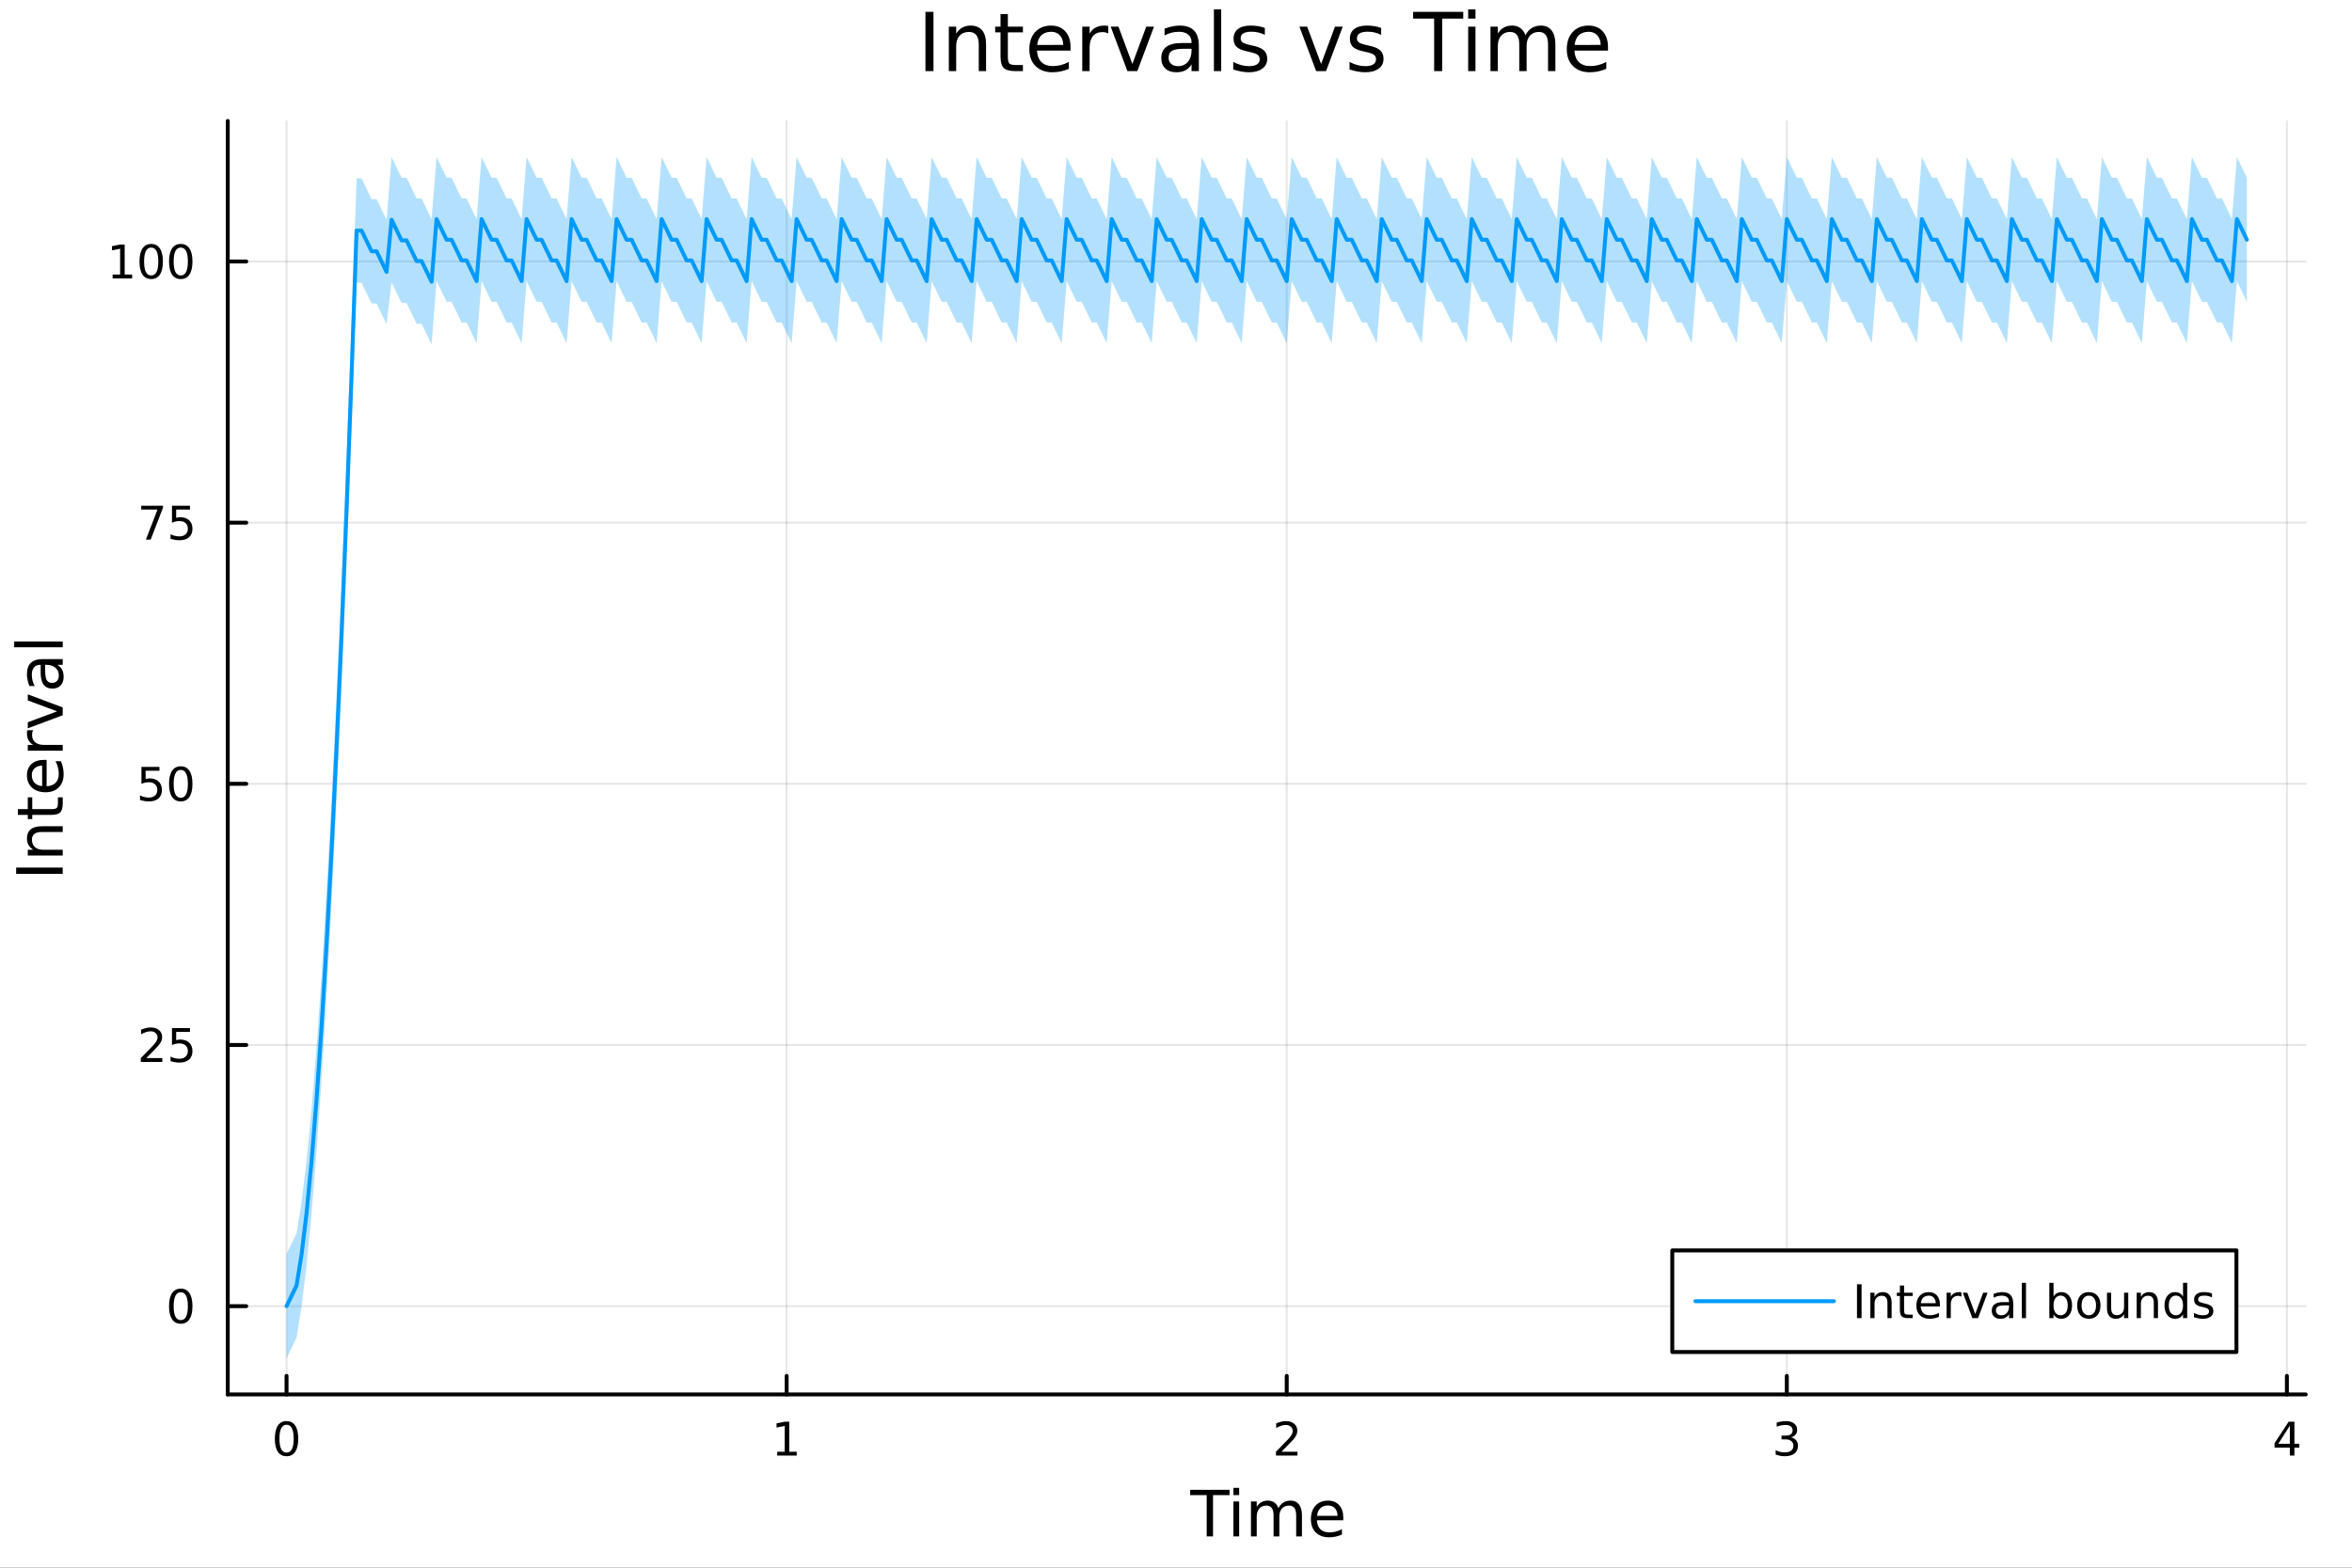 <svg xmlns="http://www.w3.org/2000/svg" xmlns:xlink="http://www.w3.org/1999/xlink" width="600" height="400" viewBox="0 0 2400 1600">
<rect x="0" y="0" width="2400" height="1600" fill="#333333" stroke="none"/>
<defs>
  <clipPath id="clip520">
    <rect x="0" y="0" width="2400" height="1600"></rect>
  </clipPath>
</defs>
<path clip-path="url(#clip520)" d="M0 1600 L2400 1600 L2400 0 L0 0  Z" fill="#ffffff" fill-rule="evenodd" fill-opacity="1"></path>
<defs>
  <clipPath id="clip521">
    <rect x="480" y="0" width="1681" height="1600"></rect>
  </clipPath>
</defs>
<path clip-path="url(#clip520)" d="M232.389 1423.18 L2352.76 1423.18 L2352.76 123.472 L232.389 123.472  Z" fill="#ffffff" fill-rule="evenodd" fill-opacity="1"></path>
<defs>
  <clipPath id="clip522">
    <rect x="232" y="123" width="2121" height="1301"></rect>
  </clipPath>
</defs>
<polyline clip-path="url(#clip522)" style="stroke:#000000; stroke-linecap:round; stroke-linejoin:round; stroke-width:2; stroke-opacity:0.1; fill:none" points="292.4,1423.18 292.4,123.472 "></polyline>
<polyline clip-path="url(#clip522)" style="stroke:#000000; stroke-linecap:round; stroke-linejoin:round; stroke-width:2; stroke-opacity:0.1; fill:none" points="802.692,1423.18 802.692,123.472 "></polyline>
<polyline clip-path="url(#clip522)" style="stroke:#000000; stroke-linecap:round; stroke-linejoin:round; stroke-width:2; stroke-opacity:0.1; fill:none" points="1312.98,1423.18 1312.98,123.472 "></polyline>
<polyline clip-path="url(#clip522)" style="stroke:#000000; stroke-linecap:round; stroke-linejoin:round; stroke-width:2; stroke-opacity:0.1; fill:none" points="1823.28,1423.18 1823.28,123.472 "></polyline>
<polyline clip-path="url(#clip522)" style="stroke:#000000; stroke-linecap:round; stroke-linejoin:round; stroke-width:2; stroke-opacity:0.1; fill:none" points="2333.57,1423.18 2333.57,123.472 "></polyline>
<polyline clip-path="url(#clip520)" style="stroke:#000000; stroke-linecap:round; stroke-linejoin:round; stroke-width:4; stroke-opacity:1; fill:none" points="232.389,1423.18 2352.76,1423.18 "></polyline>
<polyline clip-path="url(#clip520)" style="stroke:#000000; stroke-linecap:round; stroke-linejoin:round; stroke-width:4; stroke-opacity:1; fill:none" points="292.4,1423.18 292.4,1404.28 "></polyline>
<polyline clip-path="url(#clip520)" style="stroke:#000000; stroke-linecap:round; stroke-linejoin:round; stroke-width:4; stroke-opacity:1; fill:none" points="802.692,1423.18 802.692,1404.28 "></polyline>
<polyline clip-path="url(#clip520)" style="stroke:#000000; stroke-linecap:round; stroke-linejoin:round; stroke-width:4; stroke-opacity:1; fill:none" points="1312.98,1423.18 1312.98,1404.28 "></polyline>
<polyline clip-path="url(#clip520)" style="stroke:#000000; stroke-linecap:round; stroke-linejoin:round; stroke-width:4; stroke-opacity:1; fill:none" points="1823.28,1423.18 1823.28,1404.28 "></polyline>
<polyline clip-path="url(#clip520)" style="stroke:#000000; stroke-linecap:round; stroke-linejoin:round; stroke-width:4; stroke-opacity:1; fill:none" points="2333.57,1423.18 2333.57,1404.28 "></polyline>
<path clip-path="url(#clip520)" d="M292.4 1454.1 Q288.789 1454.1 286.96 1457.66 Q285.154 1461.2 285.154 1468.33 Q285.154 1475.44 286.96 1479.01 Q288.789 1482.55 292.4 1482.55 Q296.034 1482.55 297.84 1479.01 Q299.668 1475.44 299.668 1468.33 Q299.668 1461.2 297.84 1457.66 Q296.034 1454.1 292.4 1454.1 M292.4 1450.39 Q298.21 1450.39 301.265 1455 Q304.344 1459.58 304.344 1468.33 Q304.344 1477.06 301.265 1481.67 Q298.21 1486.25 292.4 1486.25 Q286.59 1486.25 283.511 1481.67 Q280.455 1477.06 280.455 1468.33 Q280.455 1459.58 283.511 1455 Q286.59 1450.39 292.4 1450.39 Z" fill="#000000" fill-rule="nonzero" fill-opacity="1"></path><path clip-path="url(#clip520)" d="M793.074 1481.64 L800.713 1481.64 L800.713 1455.28 L792.403 1456.95 L792.403 1452.69 L800.667 1451.02 L805.342 1451.02 L805.342 1481.64 L812.981 1481.64 L812.981 1485.58 L793.074 1485.58 L793.074 1481.64 Z" fill="#000000" fill-rule="nonzero" fill-opacity="1"></path><path clip-path="url(#clip520)" d="M1307.64 1481.64 L1323.96 1481.64 L1323.96 1485.58 L1302.01 1485.58 L1302.01 1481.64 Q1304.67 1478.89 1309.26 1474.26 Q1313.86 1469.61 1315.04 1468.27 Q1317.29 1465.74 1318.17 1464.01 Q1319.07 1462.25 1319.07 1460.56 Q1319.07 1457.8 1317.13 1456.07 Q1315.21 1454.33 1312.1 1454.33 Q1309.91 1454.33 1307.45 1455.09 Q1305.02 1455.86 1302.24 1457.41 L1302.24 1452.69 Q1305.07 1451.55 1307.52 1450.97 Q1309.98 1450.39 1312.01 1450.39 Q1317.38 1450.39 1320.58 1453.08 Q1323.77 1455.77 1323.77 1460.26 Q1323.77 1462.39 1322.96 1464.31 Q1322.17 1466.2 1320.07 1468.8 Q1319.49 1469.47 1316.39 1472.69 Q1313.29 1475.88 1307.64 1481.64 Z" fill="#000000" fill-rule="nonzero" fill-opacity="1"></path><path clip-path="url(#clip520)" d="M1827.52 1466.95 Q1830.88 1467.66 1832.76 1469.93 Q1834.65 1472.2 1834.65 1475.53 Q1834.65 1480.65 1831.14 1483.45 Q1827.62 1486.25 1821.14 1486.25 Q1818.96 1486.25 1816.64 1485.81 Q1814.35 1485.39 1811.9 1484.54 L1811.9 1480.02 Q1813.84 1481.16 1816.16 1481.74 Q1818.47 1482.32 1821 1482.32 Q1825.39 1482.32 1827.69 1480.58 Q1830 1478.84 1830 1475.53 Q1830 1472.48 1827.85 1470.77 Q1825.72 1469.03 1821.9 1469.03 L1817.87 1469.03 L1817.87 1465.19 L1822.08 1465.19 Q1825.53 1465.19 1827.36 1463.82 Q1829.19 1462.43 1829.19 1459.84 Q1829.19 1457.18 1827.29 1455.77 Q1825.42 1454.33 1821.9 1454.33 Q1819.98 1454.33 1817.78 1454.75 Q1815.58 1455.16 1812.94 1456.04 L1812.94 1451.88 Q1815.6 1451.14 1817.92 1450.77 Q1820.26 1450.39 1822.32 1450.39 Q1827.64 1450.39 1830.74 1452.83 Q1833.84 1455.23 1833.84 1459.35 Q1833.84 1462.22 1832.2 1464.21 Q1830.56 1466.18 1827.52 1466.95 Z" fill="#000000" fill-rule="nonzero" fill-opacity="1"></path><path clip-path="url(#clip520)" d="M2336.58 1455.09 L2324.77 1473.54 L2336.58 1473.54 L2336.58 1455.09 M2335.35 1451.02 L2341.23 1451.02 L2341.23 1473.54 L2346.16 1473.54 L2346.16 1477.43 L2341.23 1477.43 L2341.23 1485.58 L2336.58 1485.58 L2336.58 1477.43 L2320.98 1477.43 L2320.98 1472.92 L2335.35 1451.02 Z" fill="#000000" fill-rule="nonzero" fill-opacity="1"></path><path clip-path="url(#clip520)" d="M1214.45 1520.52 L1254.65 1520.52 L1254.65 1525.93 L1237.78 1525.93 L1237.78 1568.04 L1231.32 1568.04 L1231.32 1525.93 L1214.45 1525.93 L1214.45 1520.52 Z" fill="#000000" fill-rule="nonzero" fill-opacity="1"></path><path clip-path="url(#clip520)" d="M1258.6 1532.4 L1264.45 1532.4 L1264.45 1568.04 L1258.6 1568.04 L1258.6 1532.4 M1258.6 1518.52 L1264.45 1518.52 L1264.45 1525.93 L1258.6 1525.93 L1258.6 1518.52 Z" fill="#000000" fill-rule="nonzero" fill-opacity="1"></path><path clip-path="url(#clip520)" d="M1304.46 1539.24 Q1306.66 1535.29 1309.71 1533.41 Q1312.77 1531.54 1316.91 1531.54 Q1322.48 1531.54 1325.5 1535.45 Q1328.52 1539.33 1328.52 1546.53 L1328.52 1568.04 L1322.63 1568.04 L1322.63 1546.72 Q1322.63 1541.59 1320.82 1539.11 Q1319.01 1536.63 1315.28 1536.63 Q1310.73 1536.63 1308.09 1539.65 Q1305.45 1542.68 1305.45 1547.9 L1305.45 1568.04 L1299.56 1568.04 L1299.56 1546.72 Q1299.56 1541.56 1297.74 1539.11 Q1295.93 1536.63 1292.14 1536.63 Q1287.66 1536.63 1285.01 1539.68 Q1282.37 1542.71 1282.37 1547.9 L1282.37 1568.04 L1276.48 1568.04 L1276.48 1532.4 L1282.37 1532.4 L1282.37 1537.93 Q1284.38 1534.66 1287.18 1533.1 Q1289.98 1531.54 1293.83 1531.54 Q1297.71 1531.54 1300.42 1533.51 Q1303.16 1535.48 1304.46 1539.24 Z" fill="#000000" fill-rule="nonzero" fill-opacity="1"></path><path clip-path="url(#clip520)" d="M1370.7 1548.76 L1370.7 1551.62 L1343.77 1551.62 Q1344.15 1557.67 1347.4 1560.85 Q1350.68 1564 1356.5 1564 Q1359.87 1564 1363.03 1563.17 Q1366.21 1562.35 1369.33 1560.69 L1369.33 1566.23 Q1366.18 1567.57 1362.87 1568.27 Q1359.56 1568.97 1356.15 1568.97 Q1347.62 1568.97 1342.62 1564 Q1337.66 1559.04 1337.66 1550.57 Q1337.66 1541.82 1342.37 1536.69 Q1347.11 1531.54 1355.13 1531.54 Q1362.32 1531.54 1366.49 1536.18 Q1370.7 1540.8 1370.7 1548.76 M1364.84 1547.04 Q1364.78 1542.23 1362.13 1539.37 Q1359.52 1536.5 1355.2 1536.5 Q1350.29 1536.5 1347.33 1539.27 Q1344.41 1542.04 1343.96 1547.07 L1364.84 1547.04 Z" fill="#000000" fill-rule="nonzero" fill-opacity="1"></path><polyline clip-path="url(#clip522)" style="stroke:#000000; stroke-linecap:round; stroke-linejoin:round; stroke-width:2; stroke-opacity:0.1; fill:none" points="232.389,1333.09 2352.76,1333.09 "></polyline>
<polyline clip-path="url(#clip522)" style="stroke:#000000; stroke-linecap:round; stroke-linejoin:round; stroke-width:2; stroke-opacity:0.1; fill:none" points="232.389,1066.53 2352.76,1066.53 "></polyline>
<polyline clip-path="url(#clip522)" style="stroke:#000000; stroke-linecap:round; stroke-linejoin:round; stroke-width:2; stroke-opacity:0.1; fill:none" points="232.389,799.981 2352.76,799.981 "></polyline>
<polyline clip-path="url(#clip522)" style="stroke:#000000; stroke-linecap:round; stroke-linejoin:round; stroke-width:2; stroke-opacity:0.1; fill:none" points="232.389,533.429 2352.76,533.429 "></polyline>
<polyline clip-path="url(#clip522)" style="stroke:#000000; stroke-linecap:round; stroke-linejoin:round; stroke-width:2; stroke-opacity:0.1; fill:none" points="232.389,266.877 2352.76,266.877 "></polyline>
<polyline clip-path="url(#clip520)" style="stroke:#000000; stroke-linecap:round; stroke-linejoin:round; stroke-width:4; stroke-opacity:1; fill:none" points="232.389,1423.18 232.389,123.472 "></polyline>
<polyline clip-path="url(#clip520)" style="stroke:#000000; stroke-linecap:round; stroke-linejoin:round; stroke-width:4; stroke-opacity:1; fill:none" points="232.389,1333.09 251.287,1333.09 "></polyline>
<polyline clip-path="url(#clip520)" style="stroke:#000000; stroke-linecap:round; stroke-linejoin:round; stroke-width:4; stroke-opacity:1; fill:none" points="232.389,1066.53 251.287,1066.53 "></polyline>
<polyline clip-path="url(#clip520)" style="stroke:#000000; stroke-linecap:round; stroke-linejoin:round; stroke-width:4; stroke-opacity:1; fill:none" points="232.389,799.981 251.287,799.981 "></polyline>
<polyline clip-path="url(#clip520)" style="stroke:#000000; stroke-linecap:round; stroke-linejoin:round; stroke-width:4; stroke-opacity:1; fill:none" points="232.389,533.429 251.287,533.429 "></polyline>
<polyline clip-path="url(#clip520)" style="stroke:#000000; stroke-linecap:round; stroke-linejoin:round; stroke-width:4; stroke-opacity:1; fill:none" points="232.389,266.877 251.287,266.877 "></polyline>
<path clip-path="url(#clip520)" d="M184.445 1318.88 Q180.834 1318.88 179.005 1322.45 Q177.2 1325.99 177.2 1333.12 Q177.2 1340.23 179.005 1343.79 Q180.834 1347.33 184.445 1347.33 Q188.079 1347.33 189.885 1343.79 Q191.713 1340.23 191.713 1333.12 Q191.713 1325.99 189.885 1322.45 Q188.079 1318.88 184.445 1318.88 M184.445 1315.18 Q190.255 1315.18 193.311 1319.79 Q196.389 1324.37 196.389 1333.12 Q196.389 1341.85 193.311 1346.45 Q190.255 1351.04 184.445 1351.04 Q178.635 1351.04 175.556 1346.45 Q172.501 1341.85 172.501 1333.12 Q172.501 1324.37 175.556 1319.79 Q178.635 1315.18 184.445 1315.18 Z" fill="#000000" fill-rule="nonzero" fill-opacity="1"></path><path clip-path="url(#clip520)" d="M149.306 1079.88 L165.626 1079.88 L165.626 1083.81 L143.681 1083.81 L143.681 1079.88 Q146.343 1077.12 150.927 1072.49 Q155.533 1067.84 156.714 1066.5 Q158.959 1063.98 159.839 1062.24 Q160.741 1060.48 160.741 1058.79 Q160.741 1056.04 158.797 1054.3 Q156.876 1052.56 153.774 1052.56 Q151.575 1052.56 149.121 1053.33 Q146.691 1054.09 143.913 1055.64 L143.913 1050.92 Q146.737 1049.79 149.191 1049.21 Q151.644 1048.63 153.681 1048.63 Q159.052 1048.63 162.246 1051.31 Q165.44 1054 165.44 1058.49 Q165.44 1060.62 164.63 1062.54 Q163.843 1064.44 161.737 1067.03 Q161.158 1067.7 158.056 1070.92 Q154.954 1074.11 149.306 1079.88 Z" fill="#000000" fill-rule="nonzero" fill-opacity="1"></path><path clip-path="url(#clip520)" d="M175.487 1049.25 L193.843 1049.25 L193.843 1053.19 L179.769 1053.19 L179.769 1061.66 Q180.788 1061.31 181.806 1061.15 Q182.825 1060.97 183.843 1060.97 Q189.63 1060.97 193.01 1064.14 Q196.389 1067.31 196.389 1072.73 Q196.389 1078.3 192.917 1081.41 Q189.445 1084.48 183.126 1084.48 Q180.95 1084.48 178.681 1084.11 Q176.436 1083.74 174.028 1083 L174.028 1078.3 Q176.112 1079.44 178.334 1079.99 Q180.556 1080.55 183.033 1080.55 Q187.038 1080.55 189.375 1078.44 Q191.713 1076.34 191.713 1072.73 Q191.713 1069.11 189.375 1067.01 Q187.038 1064.9 183.033 1064.9 Q181.158 1064.9 179.283 1065.32 Q177.431 1065.73 175.487 1066.61 L175.487 1049.25 Z" fill="#000000" fill-rule="nonzero" fill-opacity="1"></path><path clip-path="url(#clip520)" d="M144.329 782.701 L162.686 782.701 L162.686 786.636 L148.612 786.636 L148.612 795.109 Q149.63 794.761 150.649 794.599 Q151.667 794.414 152.686 794.414 Q158.473 794.414 161.852 797.585 Q165.232 800.757 165.232 806.173 Q165.232 811.752 161.76 814.854 Q158.288 817.932 151.968 817.932 Q149.792 817.932 147.524 817.562 Q145.279 817.192 142.871 816.451 L142.871 811.752 Q144.954 812.886 147.177 813.442 Q149.399 813.997 151.876 813.997 Q155.88 813.997 158.218 811.891 Q160.556 809.784 160.556 806.173 Q160.556 802.562 158.218 800.456 Q155.88 798.349 151.876 798.349 Q150.001 798.349 148.126 798.766 Q146.274 799.183 144.329 800.062 L144.329 782.701 Z" fill="#000000" fill-rule="nonzero" fill-opacity="1"></path><path clip-path="url(#clip520)" d="M184.445 785.78 Q180.834 785.78 179.005 789.345 Q177.2 792.886 177.2 800.016 Q177.2 807.122 179.005 810.687 Q180.834 814.229 184.445 814.229 Q188.079 814.229 189.885 810.687 Q191.713 807.122 191.713 800.016 Q191.713 792.886 189.885 789.345 Q188.079 785.78 184.445 785.78 M184.445 782.076 Q190.255 782.076 193.311 786.683 Q196.389 791.266 196.389 800.016 Q196.389 808.743 193.311 813.349 Q190.255 817.932 184.445 817.932 Q178.635 817.932 175.556 813.349 Q172.501 808.743 172.501 800.016 Q172.501 791.266 175.556 786.683 Q178.635 782.076 184.445 782.076 Z" fill="#000000" fill-rule="nonzero" fill-opacity="1"></path><path clip-path="url(#clip520)" d="M144.098 516.149 L166.32 516.149 L166.32 518.14 L153.774 550.709 L148.89 550.709 L160.695 520.084 L144.098 520.084 L144.098 516.149 Z" fill="#000000" fill-rule="nonzero" fill-opacity="1"></path><path clip-path="url(#clip520)" d="M175.487 516.149 L193.843 516.149 L193.843 520.084 L179.769 520.084 L179.769 528.556 Q180.788 528.209 181.806 528.047 Q182.825 527.862 183.843 527.862 Q189.63 527.862 193.01 531.033 Q196.389 534.205 196.389 539.621 Q196.389 545.2 192.917 548.302 Q189.445 551.38 183.126 551.38 Q180.95 551.38 178.681 551.01 Q176.436 550.64 174.028 549.899 L174.028 545.2 Q176.112 546.334 178.334 546.89 Q180.556 547.445 183.033 547.445 Q187.038 547.445 189.375 545.339 Q191.713 543.232 191.713 539.621 Q191.713 536.01 189.375 533.904 Q187.038 531.797 183.033 531.797 Q181.158 531.797 179.283 532.214 Q177.431 532.631 175.487 533.51 L175.487 516.149 Z" fill="#000000" fill-rule="nonzero" fill-opacity="1"></path><path clip-path="url(#clip520)" d="M114.931 280.222 L122.57 280.222 L122.57 253.856 L114.26 255.523 L114.26 251.264 L122.524 249.597 L127.2 249.597 L127.2 280.222 L134.839 280.222 L134.839 284.157 L114.931 284.157 L114.931 280.222 Z" fill="#000000" fill-rule="nonzero" fill-opacity="1"></path><path clip-path="url(#clip520)" d="M154.283 252.676 Q150.672 252.676 148.843 256.241 Q147.038 259.782 147.038 266.912 Q147.038 274.018 148.843 277.583 Q150.672 281.125 154.283 281.125 Q157.917 281.125 159.723 277.583 Q161.552 274.018 161.552 266.912 Q161.552 259.782 159.723 256.241 Q157.917 252.676 154.283 252.676 M154.283 248.972 Q160.093 248.972 163.149 253.579 Q166.227 258.162 166.227 266.912 Q166.227 275.639 163.149 280.245 Q160.093 284.828 154.283 284.828 Q148.473 284.828 145.394 280.245 Q142.339 275.639 142.339 266.912 Q142.339 258.162 145.394 253.579 Q148.473 248.972 154.283 248.972 Z" fill="#000000" fill-rule="nonzero" fill-opacity="1"></path><path clip-path="url(#clip520)" d="M184.445 252.676 Q180.834 252.676 179.005 256.241 Q177.2 259.782 177.2 266.912 Q177.2 274.018 179.005 277.583 Q180.834 281.125 184.445 281.125 Q188.079 281.125 189.885 277.583 Q191.713 274.018 191.713 266.912 Q191.713 259.782 189.885 256.241 Q188.079 252.676 184.445 252.676 M184.445 248.972 Q190.255 248.972 193.311 253.579 Q196.389 258.162 196.389 266.912 Q196.389 275.639 193.311 280.245 Q190.255 284.828 184.445 284.828 Q178.635 284.828 175.556 280.245 Q172.501 275.639 172.501 266.912 Q172.501 258.162 175.556 253.579 Q178.635 248.972 184.445 248.972 Z" fill="#000000" fill-rule="nonzero" fill-opacity="1"></path><path clip-path="url(#clip520)" d="M16.484 891.887 L16.484 885.458 L64.004 885.458 L64.004 891.887 L16.484 891.887 Z" fill="#000000" fill-rule="nonzero" fill-opacity="1"></path><path clip-path="url(#clip520)" d="M42.488 843.285 L64.004 843.285 L64.004 849.142 L42.679 849.142 Q37.618 849.142 35.104 851.115 Q32.589 853.088 32.589 857.035 Q32.589 861.777 35.613 864.515 Q38.637 867.252 43.857 867.252 L64.004 867.252 L64.004 873.14 L28.356 873.14 L28.356 867.252 L33.894 867.252 Q30.68 865.151 29.088 862.319 Q27.497 859.454 27.497 855.73 Q27.497 849.587 31.316 846.436 Q35.104 843.285 42.488 843.285 Z" fill="#000000" fill-rule="nonzero" fill-opacity="1"></path><path clip-path="url(#clip520)" d="M18.235 825.811 L28.356 825.811 L28.356 813.748 L32.908 813.748 L32.908 825.811 L52.259 825.811 Q56.62 825.811 57.861 824.634 Q59.103 823.424 59.103 819.764 L59.103 813.748 L64.004 813.748 L64.004 819.764 Q64.004 826.543 61.49 829.121 Q58.943 831.7 52.259 831.7 L32.908 831.7 L32.908 835.996 L28.356 835.996 L28.356 831.7 L18.235 831.7 L18.235 825.811 Z" fill="#000000" fill-rule="nonzero" fill-opacity="1"></path><path clip-path="url(#clip520)" d="M44.716 775.554 L47.581 775.554 L47.581 802.481 Q53.628 802.099 56.811 798.852 Q59.962 795.574 59.962 789.75 Q59.962 786.376 59.134 783.225 Q58.307 780.042 56.652 776.923 L62.19 776.923 Q63.527 780.074 64.227 783.384 Q64.927 786.694 64.927 790.1 Q64.927 798.63 59.962 803.627 Q54.997 808.592 46.53 808.592 Q37.777 808.592 32.653 803.881 Q27.497 799.139 27.497 791.118 Q27.497 783.925 32.144 779.755 Q36.759 775.554 44.716 775.554 M42.997 781.41 Q38.191 781.474 35.327 784.116 Q32.462 786.726 32.462 791.054 Q32.462 795.956 35.231 798.916 Q38 801.844 43.029 802.29 L42.997 781.41 Z" fill="#000000" fill-rule="nonzero" fill-opacity="1"></path><path clip-path="url(#clip520)" d="M33.831 745.285 Q33.258 746.272 33.003 747.449 Q32.717 748.595 32.717 749.996 Q32.717 754.961 35.963 757.635 Q39.178 760.276 45.225 760.276 L64.004 760.276 L64.004 766.165 L28.356 766.165 L28.356 760.276 L33.894 760.276 Q30.648 758.43 29.088 755.47 Q27.497 752.51 27.497 748.277 Q27.497 747.672 27.592 746.94 Q27.656 746.208 27.815 745.317 L33.831 745.285 Z" fill="#000000" fill-rule="nonzero" fill-opacity="1"></path><path clip-path="url(#clip520)" d="M28.356 743.344 L28.356 737.137 L58.275 725.997 L28.356 714.857 L28.356 708.65 L64.004 722.018 L64.004 729.976 L28.356 743.344 Z" fill="#000000" fill-rule="nonzero" fill-opacity="1"></path><path clip-path="url(#clip520)" d="M46.085 684.365 Q46.085 691.463 47.708 694.2 Q49.331 696.938 53.246 696.938 Q56.365 696.938 58.211 694.9 Q60.026 692.832 60.026 689.299 Q60.026 684.429 56.588 681.501 Q53.119 678.541 47.39 678.541 L46.085 678.541 L46.085 684.365 M43.666 672.684 L64.004 672.684 L64.004 678.541 L58.593 678.541 Q61.84 680.546 63.399 683.538 Q64.927 686.53 64.927 690.858 Q64.927 696.333 61.872 699.579 Q58.784 702.794 53.628 702.794 Q47.612 702.794 44.557 698.784 Q41.501 694.741 41.501 686.752 L41.501 678.541 L40.928 678.541 Q36.886 678.541 34.69 681.214 Q32.462 683.856 32.462 688.662 Q32.462 691.718 33.194 694.614 Q33.926 697.51 35.39 700.184 L29.98 700.184 Q28.738 696.969 28.133 693.946 Q27.497 690.922 27.497 688.057 Q27.497 680.323 31.507 676.504 Q35.518 672.684 43.666 672.684 Z" fill="#000000" fill-rule="nonzero" fill-opacity="1"></path><path clip-path="url(#clip520)" d="M14.479 660.621 L14.479 654.765 L64.004 654.765 L64.004 660.621 L14.479 660.621 Z" fill="#000000" fill-rule="nonzero" fill-opacity="1"></path><path clip-path="url(#clip520)" d="M944.337 12.096 L952.519 12.096 L952.519 72.576 L944.337 72.576 L944.337 12.096 Z" fill="#000000" fill-rule="nonzero" fill-opacity="1"></path><path clip-path="url(#clip520)" d="M1006.19 45.192 L1006.19 72.576 L998.74 72.576 L998.74 45.435 Q998.74 38.994 996.229 35.794 Q993.717 32.594 988.694 32.594 Q982.658 32.594 979.174 36.442 Q975.691 40.29 975.691 46.934 L975.691 72.576 L968.196 72.576 L968.196 27.206 L975.691 27.206 L975.691 34.254 Q978.364 30.163 981.97 28.138 Q985.615 26.112 990.355 26.112 Q998.173 26.112 1002.18 30.973 Q1006.19 35.794 1006.19 45.192 Z" fill="#000000" fill-rule="nonzero" fill-opacity="1"></path><path clip-path="url(#clip520)" d="M1028.43 14.324 L1028.43 27.206 L1043.79 27.206 L1043.79 32.999 L1028.43 32.999 L1028.43 57.628 Q1028.43 63.178 1029.93 64.758 Q1031.47 66.338 1036.13 66.338 L1043.79 66.338 L1043.79 72.576 L1036.13 72.576 Q1027.5 72.576 1024.22 69.376 Q1020.94 66.135 1020.94 57.628 L1020.94 32.999 L1015.47 32.999 L1015.47 27.206 L1020.94 27.206 L1020.94 14.324 L1028.43 14.324 Z" fill="#000000" fill-rule="nonzero" fill-opacity="1"></path><path clip-path="url(#clip520)" d="M1092.4 48.028 L1092.4 51.673 L1058.13 51.673 Q1058.61 59.37 1062.74 63.421 Q1066.92 67.431 1074.33 67.431 Q1078.62 67.431 1082.63 66.378 Q1086.69 65.325 1090.66 63.218 L1090.66 70.267 Q1086.64 71.968 1082.43 72.86 Q1078.22 73.751 1073.88 73.751 Q1063.03 73.751 1056.67 67.431 Q1050.35 61.112 1050.35 50.337 Q1050.35 39.197 1056.34 32.675 Q1062.38 26.112 1072.59 26.112 Q1081.74 26.112 1087.05 32.026 Q1092.4 37.9 1092.4 48.028 M1084.94 45.84 Q1084.86 39.723 1081.5 36.077 Q1078.18 32.431 1072.67 32.431 Q1066.43 32.431 1062.66 35.956 Q1058.94 39.48 1058.37 45.88 L1084.94 45.84 Z" fill="#000000" fill-rule="nonzero" fill-opacity="1"></path><path clip-path="url(#clip520)" d="M1130.92 34.173 Q1129.67 33.444 1128.17 33.12 Q1126.71 32.756 1124.93 32.756 Q1118.61 32.756 1115.2 36.888 Q1111.84 40.979 1111.84 48.676 L1111.84 72.576 L1104.35 72.576 L1104.35 27.206 L1111.84 27.206 L1111.84 34.254 Q1114.19 30.122 1117.96 28.138 Q1121.73 26.112 1127.11 26.112 Q1127.88 26.112 1128.81 26.234 Q1129.75 26.315 1130.88 26.517 L1130.92 34.173 Z" fill="#000000" fill-rule="nonzero" fill-opacity="1"></path><path clip-path="url(#clip520)" d="M1133.39 27.206 L1141.29 27.206 L1155.47 65.284 L1169.65 27.206 L1177.55 27.206 L1160.53 72.576 L1150.41 72.576 L1133.39 27.206 Z" fill="#000000" fill-rule="nonzero" fill-opacity="1"></path><path clip-path="url(#clip520)" d="M1208.46 49.769 Q1199.42 49.769 1195.94 51.835 Q1192.45 53.901 1192.45 58.884 Q1192.45 62.854 1195.05 65.203 Q1197.68 67.512 1202.18 67.512 Q1208.37 67.512 1212.1 63.137 Q1215.87 58.722 1215.87 51.43 L1215.87 49.769 L1208.46 49.769 M1223.32 46.691 L1223.32 72.576 L1215.87 72.576 L1215.87 65.689 Q1213.32 69.821 1209.51 71.806 Q1205.7 73.751 1200.19 73.751 Q1193.22 73.751 1189.09 69.862 Q1185 65.933 1185 59.37 Q1185 51.714 1190.11 47.825 Q1195.25 43.936 1205.42 43.936 L1215.87 43.936 L1215.87 43.207 Q1215.87 38.062 1212.47 35.267 Q1209.1 32.431 1202.99 32.431 Q1199.1 32.431 1195.41 33.363 Q1191.73 34.295 1188.32 36.158 L1188.32 29.272 Q1192.41 27.692 1196.26 26.922 Q1200.11 26.112 1203.76 26.112 Q1213.6 26.112 1218.46 31.216 Q1223.32 36.32 1223.32 46.691 Z" fill="#000000" fill-rule="nonzero" fill-opacity="1"></path><path clip-path="url(#clip520)" d="M1238.68 9.544 L1246.13 9.544 L1246.13 72.576 L1238.68 72.576 L1238.68 9.544 Z" fill="#000000" fill-rule="nonzero" fill-opacity="1"></path><path clip-path="url(#clip520)" d="M1290.65 28.543 L1290.65 35.591 Q1287.49 33.971 1284.09 33.161 Q1280.68 32.35 1277.04 32.35 Q1271.49 32.35 1268.69 34.052 Q1265.94 35.753 1265.94 39.156 Q1265.94 41.749 1267.92 43.248 Q1269.91 44.706 1275.9 46.043 L1278.46 46.61 Q1286.39 48.311 1289.72 51.43 Q1293.08 54.509 1293.08 60.059 Q1293.08 66.378 1288.06 70.064 Q1283.07 73.751 1274.32 73.751 Q1270.68 73.751 1266.71 73.022 Q1262.78 72.333 1258.4 70.915 L1258.4 63.218 Q1262.54 65.365 1266.55 66.459 Q1270.56 67.512 1274.49 67.512 Q1279.75 67.512 1282.59 65.73 Q1285.42 63.907 1285.42 60.626 Q1285.42 57.588 1283.36 55.967 Q1281.33 54.347 1274.4 52.848 L1271.81 52.24 Q1264.88 50.782 1261.81 47.785 Q1258.73 44.746 1258.73 39.48 Q1258.73 33.08 1263.26 29.596 Q1267.8 26.112 1276.15 26.112 Q1280.28 26.112 1283.92 26.72 Q1287.57 27.327 1290.65 28.543 Z" fill="#000000" fill-rule="nonzero" fill-opacity="1"></path><path clip-path="url(#clip520)" d="M1325.97 27.206 L1333.87 27.206 L1348.05 65.284 L1362.23 27.206 L1370.13 27.206 L1353.11 72.576 L1342.99 72.576 L1325.97 27.206 Z" fill="#000000" fill-rule="nonzero" fill-opacity="1"></path><path clip-path="url(#clip520)" d="M1409.34 28.543 L1409.34 35.591 Q1406.18 33.971 1402.78 33.161 Q1399.37 32.35 1395.73 32.35 Q1390.18 32.35 1387.38 34.052 Q1384.63 35.753 1384.63 39.156 Q1384.63 41.749 1386.61 43.248 Q1388.6 44.706 1394.59 46.043 L1397.15 46.61 Q1405.09 48.311 1408.41 51.43 Q1411.77 54.509 1411.77 60.059 Q1411.77 66.378 1406.75 70.064 Q1401.76 73.751 1393.01 73.751 Q1389.37 73.751 1385.4 73.022 Q1381.47 72.333 1377.09 70.915 L1377.09 63.218 Q1381.23 65.365 1385.24 66.459 Q1389.25 67.512 1393.18 67.512 Q1398.44 67.512 1401.28 65.73 Q1404.11 63.907 1404.11 60.626 Q1404.11 57.588 1402.05 55.967 Q1400.02 54.347 1393.1 52.848 L1390.5 52.24 Q1383.58 50.782 1380.5 47.785 Q1377.42 44.746 1377.42 39.48 Q1377.42 33.08 1381.96 29.596 Q1386.49 26.112 1394.84 26.112 Q1398.97 26.112 1402.62 26.72 Q1406.26 27.327 1409.34 28.543 Z" fill="#000000" fill-rule="nonzero" fill-opacity="1"></path><path clip-path="url(#clip520)" d="M1441.95 12.096 L1493.11 12.096 L1493.11 18.983 L1471.64 18.983 L1471.64 72.576 L1463.42 72.576 L1463.42 18.983 L1441.95 18.983 L1441.95 12.096 Z" fill="#000000" fill-rule="nonzero" fill-opacity="1"></path><path clip-path="url(#clip520)" d="M1498.14 27.206 L1505.59 27.206 L1505.59 72.576 L1498.14 72.576 L1498.14 27.206 M1498.14 9.544 L1505.59 9.544 L1505.59 18.983 L1498.14 18.983 L1498.14 9.544 Z" fill="#000000" fill-rule="nonzero" fill-opacity="1"></path><path clip-path="url(#clip520)" d="M1556.51 35.915 Q1559.3 30.892 1563.19 28.502 Q1567.08 26.112 1572.35 26.112 Q1579.44 26.112 1583.29 31.095 Q1587.13 36.037 1587.13 45.192 L1587.13 72.576 L1579.64 72.576 L1579.64 45.435 Q1579.64 38.913 1577.33 35.753 Q1575.02 32.594 1570.28 32.594 Q1564.49 32.594 1561.13 36.442 Q1557.77 40.29 1557.77 46.934 L1557.77 72.576 L1550.27 72.576 L1550.27 45.435 Q1550.27 38.873 1547.96 35.753 Q1545.65 32.594 1540.83 32.594 Q1535.12 32.594 1531.76 36.482 Q1528.4 40.331 1528.4 46.934 L1528.4 72.576 L1520.9 72.576 L1520.9 27.206 L1528.4 27.206 L1528.4 34.254 Q1530.95 30.082 1534.51 28.097 Q1538.08 26.112 1542.98 26.112 Q1547.92 26.112 1551.36 28.624 Q1554.85 31.135 1556.51 35.915 Z" fill="#000000" fill-rule="nonzero" fill-opacity="1"></path><path clip-path="url(#clip520)" d="M1640.81 48.028 L1640.81 51.673 L1606.54 51.673 Q1607.02 59.37 1611.16 63.421 Q1615.33 67.431 1622.74 67.431 Q1627.04 67.431 1631.05 66.378 Q1635.1 65.325 1639.07 63.218 L1639.07 70.267 Q1635.06 71.968 1630.84 72.86 Q1626.63 73.751 1622.3 73.751 Q1611.44 73.751 1605.08 67.431 Q1598.76 61.112 1598.76 50.337 Q1598.76 39.197 1604.76 32.675 Q1610.79 26.112 1621 26.112 Q1630.15 26.112 1635.46 32.026 Q1640.81 37.9 1640.81 48.028 M1633.35 45.84 Q1633.27 39.723 1629.91 36.077 Q1626.59 32.431 1621.08 32.431 Q1614.84 32.431 1611.07 35.956 Q1607.35 39.48 1606.78 45.88 L1633.35 45.84 Z" fill="#000000" fill-rule="nonzero" fill-opacity="1"></path><path clip-path="url(#clip522)" d="M292.4 1386.4 L292.4 1386.4 L302.606 1365.28 L307.708 1333.62 L312.811 1291.4 L317.914 1238.62 L323.017 1175.29 L328.12 1101.4 L333.223 1016.95 L338.326 921.955 L343.429 816.401 L348.532 700.291 L353.635 573.625 L358.738 436.404 L363.841 288.628 L368.944 288.628 L379.149 309.739 L384.252 309.739 L394.458 330.85 L399.561 288.201 L409.767 309.312 L414.87 309.312 L425.076 330.423 L430.179 330.423 L440.384 351.534 L445.487 286.922 L455.693 308.033 L460.796 308.033 L471.002 329.144 L476.105 329.144 L486.311 350.255 L491.414 286.922 L501.62 308.033 L506.722 308.033 L516.928 329.144 L522.031 329.144 L532.237 350.255 L537.34 286.922 L547.546 308.033 L552.649 308.033 L562.855 329.144 L567.958 329.144 L578.163 350.255 L583.266 286.922 L593.472 308.033 L598.575 308.033 L608.781 329.144 L613.884 329.144 L624.09 350.255 L629.193 286.922 L639.398 308.033 L644.501 308.033 L654.707 329.144 L659.81 329.144 L670.016 350.255 L675.119 286.922 L685.325 308.033 L690.428 308.033 L700.634 329.144 L705.736 329.144 L715.942 350.255 L721.045 286.922 L731.251 308.033 L736.354 308.033 L746.56 329.144 L751.663 329.144 L761.869 350.255 L766.972 286.922 L777.177 308.033 L782.28 308.033 L792.486 329.144 L797.589 329.144 L807.795 350.255 L812.898 286.922 L823.104 308.033 L828.207 308.033 L838.412 329.144 L843.515 329.144 L853.721 350.255 L858.824 286.922 L869.03 308.033 L874.133 308.033 L884.339 329.144 L889.442 329.144 L899.648 350.255 L904.75 286.922 L914.956 308.033 L920.059 308.033 L930.265 329.144 L935.368 329.144 L945.574 350.255 L950.677 286.922 L960.883 308.033 L965.986 308.033 L976.191 329.144 L981.294 329.144 L991.5 350.255 L996.603 286.922 L1006.81 308.033 L1011.91 308.033 L1022.12 329.144 L1027.22 329.144 L1037.43 350.255 L1042.53 286.922 L1052.74 308.033 L1057.84 308.033 L1068.04 329.144 L1073.15 329.144 L1083.35 350.255 L1088.46 286.922 L1098.66 308.033 L1103.76 308.033 L1113.97 329.144 L1119.07 329.144 L1129.28 350.255 L1134.38 286.922 L1144.59 308.033 L1149.69 308.033 L1159.9 329.144 L1165 329.144 L1175.21 350.255 L1180.31 286.922 L1190.51 308.033 L1195.62 308.033 L1205.82 329.144 L1210.93 329.144 L1221.13 350.255 L1226.23 286.922 L1236.44 308.033 L1241.54 308.033 L1251.75 329.144 L1256.85 329.144 L1267.06 350.255 L1272.16 286.922 L1282.37 308.033 L1287.47 308.033 L1297.68 329.144 L1302.78 329.144 L1312.98 350.255 L1318.09 286.922 L1328.29 308.033 L1333.4 308.033 L1343.6 329.144 L1348.7 329.144 L1358.91 350.255 L1364.01 286.922 L1374.22 308.033 L1379.32 308.033 L1389.53 329.144 L1394.63 329.144 L1404.84 350.255 L1409.94 286.922 L1420.15 308.033 L1425.25 308.033 L1435.45 329.144 L1440.56 329.144 L1450.76 350.255 L1455.87 286.922 L1466.07 308.033 L1471.17 308.033 L1481.38 329.144 L1486.48 329.144 L1496.69 350.255 L1501.79 286.922 L1512 308.033 L1517.1 308.033 L1527.31 329.144 L1532.41 329.144 L1542.62 350.255 L1547.72 286.922 L1557.92 308.033 L1563.03 308.033 L1573.23 329.144 L1578.34 329.144 L1588.54 350.255 L1593.65 286.922 L1603.85 308.033 L1608.95 308.033 L1619.16 329.144 L1624.26 329.144 L1634.47 350.255 L1639.57 286.922 L1649.78 308.033 L1654.88 308.033 L1665.09 329.144 L1670.19 329.144 L1680.39 350.255 L1685.5 286.922 L1695.7 308.033 L1700.81 308.033 L1711.01 329.144 L1716.12 329.144 L1726.32 350.255 L1731.42 286.922 L1741.63 308.033 L1746.73 308.033 L1756.94 329.144 L1762.04 329.144 L1772.25 350.255 L1777.35 286.922 L1787.56 308.033 L1792.66 308.033 L1802.86 329.144 L1807.97 329.144 L1818.17 350.255 L1823.28 286.922 L1833.48 308.033 L1838.59 308.033 L1848.79 329.144 L1853.89 329.144 L1864.1 350.255 L1869.2 286.922 L1879.41 308.033 L1884.51 308.033 L1894.72 329.144 L1899.82 329.144 L1910.03 350.255 L1915.13 286.922 L1925.34 308.033 L1930.44 308.033 L1940.64 329.144 L1945.75 329.144 L1955.95 350.255 L1961.06 286.922 L1971.26 308.033 L1976.36 308.033 L1986.57 329.144 L1991.67 329.144 L2001.88 350.255 L2006.98 286.922 L2017.19 308.033 L2022.29 308.033 L2032.5 329.144 L2037.6 329.144 L2047.81 350.255 L2052.91 286.922 L2063.11 308.033 L2068.22 308.033 L2078.42 329.144 L2083.53 329.144 L2093.73 350.255 L2098.83 286.922 L2109.04 308.033 L2114.14 308.033 L2124.35 329.144 L2129.45 329.144 L2139.66 350.255 L2144.76 286.922 L2154.97 308.033 L2160.07 308.033 L2170.28 329.144 L2175.38 329.144 L2185.58 350.255 L2190.69 286.922 L2200.89 308.033 L2206 308.033 L2216.2 329.144 L2221.3 329.144 L2231.51 350.255 L2236.61 286.922 L2246.82 308.033 L2251.92 308.033 L2262.13 329.144 L2267.23 329.144 L2277.44 350.255 L2282.54 286.922 L2292.75 308.033 L2292.75 181.367 L2282.54 160.256 L2277.44 223.589 L2267.23 202.478 L2262.13 202.478 L2251.92 181.367 L2246.82 181.367 L2236.61 160.256 L2231.51 223.589 L2221.3 202.478 L2216.2 202.478 L2206 181.367 L2200.89 181.367 L2190.69 160.256 L2185.58 223.589 L2175.38 202.478 L2170.28 202.478 L2160.07 181.367 L2154.97 181.367 L2144.76 160.256 L2139.66 223.589 L2129.45 202.478 L2124.35 202.478 L2114.14 181.367 L2109.04 181.367 L2098.83 160.256 L2093.73 223.589 L2083.53 202.478 L2078.42 202.478 L2068.22 181.367 L2063.11 181.367 L2052.91 160.256 L2047.81 223.589 L2037.6 202.478 L2032.5 202.478 L2022.29 181.367 L2017.19 181.367 L2006.98 160.256 L2001.88 223.589 L1991.67 202.478 L1986.57 202.478 L1976.36 181.367 L1971.26 181.367 L1961.06 160.256 L1955.95 223.589 L1945.75 202.478 L1940.64 202.478 L1930.44 181.367 L1925.34 181.367 L1915.13 160.256 L1910.03 223.589 L1899.82 202.478 L1894.72 202.478 L1884.51 181.367 L1879.41 181.367 L1869.2 160.256 L1864.1 223.589 L1853.89 202.478 L1848.79 202.478 L1838.59 181.367 L1833.48 181.367 L1823.28 160.256 L1818.17 223.589 L1807.97 202.478 L1802.86 202.478 L1792.66 181.367 L1787.56 181.367 L1777.35 160.256 L1772.25 223.589 L1762.04 202.478 L1756.94 202.478 L1746.73 181.367 L1741.63 181.367 L1731.42 160.256 L1726.32 223.589 L1716.12 202.478 L1711.01 202.478 L1700.81 181.367 L1695.7 181.367 L1685.5 160.256 L1680.39 223.589 L1670.19 202.478 L1665.09 202.478 L1654.88 181.367 L1649.78 181.367 L1639.57 160.256 L1634.47 223.589 L1624.26 202.478 L1619.16 202.478 L1608.95 181.367 L1603.85 181.367 L1593.65 160.256 L1588.54 223.589 L1578.34 202.478 L1573.23 202.478 L1563.03 181.367 L1557.92 181.367 L1547.72 160.256 L1542.62 223.589 L1532.41 202.478 L1527.31 202.478 L1517.1 181.367 L1512 181.367 L1501.79 160.256 L1496.69 223.589 L1486.48 202.478 L1481.38 202.478 L1471.17 181.367 L1466.07 181.367 L1455.87 160.256 L1450.76 223.589 L1440.56 202.478 L1435.45 202.478 L1425.25 181.367 L1420.15 181.367 L1409.94 160.256 L1404.84 223.589 L1394.63 202.478 L1389.53 202.478 L1379.32 181.367 L1374.22 181.367 L1364.01 160.256 L1358.91 223.589 L1348.7 202.478 L1343.6 202.478 L1333.4 181.367 L1328.29 181.367 L1318.09 160.256 L1312.98 223.589 L1302.78 202.478 L1297.68 202.478 L1287.47 181.367 L1282.37 181.367 L1272.16 160.256 L1267.06 223.589 L1256.85 202.478 L1251.75 202.478 L1241.54 181.367 L1236.44 181.367 L1226.23 160.256 L1221.13 223.589 L1210.93 202.478 L1205.82 202.478 L1195.62 181.367 L1190.51 181.367 L1180.31 160.256 L1175.21 223.589 L1165 202.478 L1159.9 202.478 L1149.69 181.367 L1144.59 181.367 L1134.38 160.256 L1129.28 223.589 L1119.07 202.478 L1113.97 202.478 L1103.76 181.367 L1098.66 181.367 L1088.46 160.256 L1083.35 223.589 L1073.15 202.478 L1068.04 202.478 L1057.84 181.367 L1052.74 181.367 L1042.53 160.256 L1037.43 223.589 L1027.22 202.478 L1022.12 202.478 L1011.91 181.367 L1006.81 181.367 L996.603 160.256 L991.5 223.589 L981.294 202.478 L976.191 202.478 L965.986 181.367 L960.883 181.367 L950.677 160.256 L945.574 223.589 L935.368 202.478 L930.265 202.478 L920.059 181.367 L914.956 181.367 L904.75 160.256 L899.648 223.589 L889.442 202.478 L884.339 202.478 L874.133 181.367 L869.03 181.367 L858.824 160.256 L853.721 223.589 L843.515 202.478 L838.412 202.478 L828.207 181.367 L823.104 181.367 L812.898 160.256 L807.795 223.589 L797.589 202.478 L792.486 202.478 L782.28 181.367 L777.177 181.367 L766.972 160.256 L761.869 223.589 L751.663 202.478 L746.56 202.478 L736.354 181.367 L731.251 181.367 L721.045 160.256 L715.942 223.589 L705.736 202.478 L700.634 202.478 L690.428 181.367 L685.325 181.367 L675.119 160.256 L670.016 223.589 L659.81 202.478 L654.707 202.478 L644.501 181.367 L639.398 181.367 L629.193 160.256 L624.09 223.589 L613.884 202.478 L608.781 202.478 L598.575 181.367 L593.472 181.367 L583.266 160.256 L578.163 223.589 L567.958 202.478 L562.855 202.478 L552.649 181.367 L547.546 181.367 L537.34 160.256 L532.237 223.589 L522.031 202.478 L516.928 202.478 L506.722 181.367 L501.62 181.367 L491.414 160.256 L486.311 223.589 L476.105 202.478 L471.002 202.478 L460.796 181.367 L455.693 181.367 L445.487 160.256 L440.384 223.589 L430.179 202.478 L425.076 202.478 L414.87 181.367 L409.767 181.367 L399.561 160.256 L394.458 224.229 L384.252 203.118 L379.149 203.118 L368.944 182.007 L363.841 182.007 L358.738 329.783 L353.635 467.004 L348.532 593.67 L343.429 709.78 L338.326 815.335 L333.223 910.334 L328.12 994.777 L323.017 1068.67 L317.914 1132 L312.811 1184.78 L307.708 1227 L302.606 1258.66 L292.4 1279.77 L292.4 1279.77  Z" fill="#009af9" fill-rule="evenodd" fill-opacity="0.3"></path>
<polyline clip-path="url(#clip522)" style="stroke:#009af9; stroke-linecap:round; stroke-linejoin:round; stroke-width:4; stroke-opacity:1; fill:none" points="292.4,1333.09 292.4,1333.09 302.606,1311.97 307.708,1280.31 312.811,1238.09 317.914,1185.31 323.017,1121.98 328.12,1048.09 333.223,963.644 338.326,868.645 343.429,763.09 348.532,646.98 353.635,520.315 358.738,383.094 363.841,235.317 368.944,235.317 379.149,256.428 384.252,256.428 394.458,277.539 399.561,224.229 409.767,245.34 414.87,245.34 425.076,266.451 430.179,266.451 440.384,287.562 445.487,223.589 455.693,244.7 460.796,244.7 471.002,265.811 476.105,265.811 486.311,286.922 491.414,223.589 501.62,244.7 506.722,244.7 516.928,265.811 522.031,265.811 532.237,286.922 537.34,223.589 547.546,244.7 552.649,244.7 562.855,265.811 567.958,265.811 578.163,286.922 583.266,223.589 593.472,244.7 598.575,244.7 608.781,265.811 613.884,265.811 624.09,286.922 629.193,223.589 639.398,244.7 644.501,244.7 654.707,265.811 659.81,265.811 670.016,286.922 675.119,223.589 685.325,244.7 690.428,244.7 700.634,265.811 705.736,265.811 715.942,286.922 721.045,223.589 731.251,244.7 736.354,244.7 746.56,265.811 751.663,265.811 761.869,286.922 766.972,223.589 777.177,244.7 782.28,244.7 792.486,265.811 797.589,265.811 807.795,286.922 812.898,223.589 823.104,244.7 828.207,244.7 838.412,265.811 843.515,265.811 853.721,286.922 858.824,223.589 869.03,244.7 874.133,244.7 884.339,265.811 889.442,265.811 899.648,286.922 904.75,223.589 914.956,244.7 920.059,244.7 930.265,265.811 935.368,265.811 945.574,286.922 950.677,223.589 960.883,244.7 965.986,244.7 976.191,265.811 981.294,265.811 991.5,286.922 996.603,223.589 1006.81,244.7 1011.91,244.7 1022.12,265.811 1027.22,265.811 1037.43,286.922 1042.53,223.589 1052.74,244.7 1057.84,244.7 1068.04,265.811 1073.15,265.811 1083.35,286.922 1088.46,223.589 1098.66,244.7 1103.76,244.7 1113.97,265.811 1119.07,265.811 1129.28,286.922 1134.38,223.589 1144.59,244.7 1149.69,244.7 1159.9,265.811 1165,265.811 1175.21,286.922 1180.31,223.589 1190.51,244.7 1195.62,244.7 1205.82,265.811 1210.93,265.811 1221.13,286.922 1226.23,223.589 1236.44,244.7 1241.54,244.7 1251.75,265.811 1256.85,265.811 1267.06,286.922 1272.16,223.589 1282.37,244.7 1287.47,244.7 1297.68,265.811 1302.78,265.811 1312.98,286.922 1318.09,223.589 1328.29,244.7 1333.4,244.7 1343.6,265.811 1348.7,265.811 1358.91,286.922 1364.01,223.589 1374.22,244.7 1379.32,244.7 1389.53,265.811 1394.63,265.811 1404.84,286.922 1409.94,223.589 1420.15,244.7 1425.25,244.7 1435.45,265.811 1440.56,265.811 1450.76,286.922 1455.87,223.589 1466.07,244.7 1471.17,244.7 1481.38,265.811 1486.48,265.811 1496.69,286.922 1501.79,223.589 1512,244.7 1517.1,244.7 1527.31,265.811 1532.41,265.811 1542.62,286.922 1547.72,223.589 1557.92,244.7 1563.03,244.7 1573.23,265.811 1578.34,265.811 1588.54,286.922 1593.65,223.589 1603.85,244.7 1608.95,244.7 1619.16,265.811 1624.26,265.811 1634.47,286.922 1639.57,223.589 1649.78,244.7 1654.88,244.7 1665.09,265.811 1670.19,265.811 1680.39,286.922 1685.5,223.589 1695.7,244.7 1700.81,244.7 1711.01,265.811 1716.12,265.811 1726.32,286.922 1731.42,223.589 1741.63,244.7 1746.73,244.7 1756.94,265.811 1762.04,265.811 1772.25,286.922 1777.35,223.589 1787.56,244.7 1792.66,244.7 1802.86,265.811 1807.97,265.811 1818.17,286.922 1823.28,223.589 1833.48,244.7 1838.59,244.7 1848.79,265.811 1853.89,265.811 1864.1,286.922 1869.2,223.589 1879.41,244.7 1884.51,244.7 1894.72,265.811 1899.82,265.811 1910.03,286.922 1915.13,223.589 1925.34,244.7 1930.44,244.7 1940.64,265.811 1945.75,265.811 1955.95,286.922 1961.06,223.589 1971.26,244.7 1976.36,244.7 1986.57,265.811 1991.67,265.811 2001.88,286.922 2006.98,223.589 2017.19,244.7 2022.29,244.7 2032.5,265.811 2037.6,265.811 2047.81,286.922 2052.91,223.589 2063.11,244.7 2068.22,244.7 2078.42,265.811 2083.53,265.811 2093.73,286.922 2098.83,223.589 2109.04,244.7 2114.14,244.7 2124.35,265.811 2129.45,265.811 2139.66,286.922 2144.76,223.589 2154.97,244.7 2160.07,244.7 2170.28,265.811 2175.38,265.811 2185.58,286.922 2190.69,223.589 2200.89,244.7 2206,244.7 2216.2,265.811 2221.3,265.811 2231.51,286.922 2236.61,223.589 2246.82,244.7 2251.92,244.7 2262.13,265.811 2267.23,265.811 2277.44,286.922 2282.54,223.589 2292.75,244.7 "></polyline>
<path clip-path="url(#clip520)" d="M1706.41 1379.86 L2282.08 1379.86 L2282.08 1276.18 L1706.41 1276.18  Z" fill="#ffffff" fill-rule="evenodd" fill-opacity="1"></path>
<polyline clip-path="url(#clip520)" style="stroke:#000000; stroke-linecap:round; stroke-linejoin:round; stroke-width:4; stroke-opacity:1; fill:none" points="1706.41,1379.86 2282.08,1379.86 2282.08,1276.18 1706.41,1276.18 1706.41,1379.86 "></polyline>
<polyline clip-path="url(#clip520)" style="stroke:#009af9; stroke-linecap:round; stroke-linejoin:round; stroke-width:4; stroke-opacity:1; fill:none" points="1729.97,1328.02 1871.33,1328.02 "></polyline>
<path clip-path="url(#clip520)" d="M1894.89 1310.74 L1899.56 1310.74 L1899.56 1345.3 L1894.89 1345.3 L1894.89 1310.74 Z" fill="#000000" fill-rule="nonzero" fill-opacity="1"></path><path clip-path="url(#clip520)" d="M1930.23 1329.65 L1930.23 1345.3 L1925.97 1345.3 L1925.97 1329.79 Q1925.97 1326.11 1924.54 1324.28 Q1923.1 1322.45 1920.23 1322.45 Q1916.78 1322.45 1914.79 1324.65 Q1912.8 1326.85 1912.8 1330.64 L1912.8 1345.3 L1908.52 1345.3 L1908.52 1319.37 L1912.8 1319.37 L1912.8 1323.4 Q1914.33 1321.06 1916.39 1319.9 Q1918.47 1318.75 1921.18 1318.75 Q1925.65 1318.75 1927.94 1321.52 Q1930.23 1324.28 1930.23 1329.65 Z" fill="#000000" fill-rule="nonzero" fill-opacity="1"></path><path clip-path="url(#clip520)" d="M1942.94 1312.01 L1942.94 1319.37 L1951.71 1319.37 L1951.71 1322.68 L1942.94 1322.68 L1942.94 1336.75 Q1942.94 1339.93 1943.8 1340.83 Q1944.68 1341.73 1947.34 1341.73 L1951.71 1341.73 L1951.71 1345.3 L1947.34 1345.3 Q1942.41 1345.3 1940.53 1343.47 Q1938.66 1341.62 1938.66 1336.75 L1938.66 1322.68 L1935.53 1322.68 L1935.53 1319.37 L1938.66 1319.37 L1938.66 1312.01 L1942.94 1312.01 Z" fill="#000000" fill-rule="nonzero" fill-opacity="1"></path><path clip-path="url(#clip520)" d="M1979.49 1331.27 L1979.49 1333.35 L1959.91 1333.35 Q1960.19 1337.75 1962.55 1340.06 Q1964.93 1342.36 1969.17 1342.36 Q1971.62 1342.36 1973.91 1341.75 Q1976.23 1341.15 1978.5 1339.95 L1978.5 1343.98 Q1976.2 1344.95 1973.8 1345.46 Q1971.39 1345.97 1968.91 1345.97 Q1962.71 1345.97 1959.07 1342.36 Q1955.46 1338.75 1955.46 1332.59 Q1955.46 1326.22 1958.89 1322.5 Q1962.34 1318.75 1968.17 1318.75 Q1973.4 1318.75 1976.44 1322.13 Q1979.49 1325.48 1979.49 1331.27 M1975.23 1330.02 Q1975.19 1326.52 1973.26 1324.44 Q1971.37 1322.36 1968.22 1322.36 Q1964.65 1322.36 1962.5 1324.37 Q1960.37 1326.38 1960.05 1330.04 L1975.23 1330.02 Z" fill="#000000" fill-rule="nonzero" fill-opacity="1"></path><path clip-path="url(#clip520)" d="M2001.5 1323.35 Q2000.79 1322.94 1999.93 1322.75 Q1999.1 1322.54 1998.08 1322.54 Q1994.47 1322.54 1992.52 1324.9 Q1990.6 1327.24 1990.6 1331.64 L1990.6 1345.3 L1986.32 1345.3 L1986.32 1319.37 L1990.6 1319.37 L1990.6 1323.4 Q1991.94 1321.04 1994.1 1319.9 Q1996.25 1318.75 1999.33 1318.75 Q1999.77 1318.75 2000.3 1318.81 Q2000.83 1318.86 2001.48 1318.98 L2001.5 1323.35 Z" fill="#000000" fill-rule="nonzero" fill-opacity="1"></path><path clip-path="url(#clip520)" d="M2002.92 1319.37 L2007.43 1319.37 L2015.53 1341.13 L2023.63 1319.37 L2028.15 1319.37 L2018.43 1345.3 L2012.64 1345.3 L2002.92 1319.37 Z" fill="#000000" fill-rule="nonzero" fill-opacity="1"></path><path clip-path="url(#clip520)" d="M2045.81 1332.26 Q2040.65 1332.26 2038.66 1333.44 Q2036.67 1334.63 2036.67 1337.47 Q2036.67 1339.74 2038.15 1341.08 Q2039.65 1342.4 2042.22 1342.4 Q2045.76 1342.4 2047.89 1339.9 Q2050.05 1337.38 2050.05 1333.21 L2050.05 1332.26 L2045.81 1332.26 M2054.31 1330.5 L2054.31 1345.3 L2050.05 1345.3 L2050.05 1341.36 Q2048.59 1343.72 2046.41 1344.86 Q2044.24 1345.97 2041.09 1345.97 Q2037.11 1345.97 2034.75 1343.75 Q2032.41 1341.5 2032.41 1337.75 Q2032.41 1333.38 2035.32 1331.15 Q2038.26 1328.93 2044.07 1328.93 L2050.05 1328.93 L2050.05 1328.51 Q2050.05 1325.57 2048.1 1323.98 Q2046.18 1322.36 2042.69 1322.36 Q2040.46 1322.36 2038.36 1322.89 Q2036.25 1323.42 2034.31 1324.49 L2034.31 1320.55 Q2036.64 1319.65 2038.84 1319.21 Q2041.04 1318.75 2043.13 1318.75 Q2048.75 1318.75 2051.53 1321.66 Q2054.31 1324.58 2054.31 1330.5 Z" fill="#000000" fill-rule="nonzero" fill-opacity="1"></path><path clip-path="url(#clip520)" d="M2063.08 1309.28 L2067.34 1309.28 L2067.34 1345.3 L2063.08 1345.3 L2063.08 1309.28 Z" fill="#000000" fill-rule="nonzero" fill-opacity="1"></path><path clip-path="url(#clip520)" d="M2109.93 1332.36 Q2109.93 1327.66 2107.99 1325 Q2106.06 1322.31 2102.68 1322.31 Q2099.31 1322.31 2097.36 1325 Q2095.44 1327.66 2095.44 1332.36 Q2095.44 1337.06 2097.36 1339.74 Q2099.31 1342.4 2102.68 1342.4 Q2106.06 1342.4 2107.99 1339.74 Q2109.93 1337.06 2109.93 1332.36 M2095.44 1323.31 Q2096.78 1320.99 2098.82 1319.88 Q2100.88 1318.75 2103.73 1318.75 Q2108.45 1318.75 2111.39 1322.5 Q2114.35 1326.25 2114.35 1332.36 Q2114.35 1338.47 2111.39 1342.22 Q2108.45 1345.97 2103.73 1345.97 Q2100.88 1345.97 2098.82 1344.86 Q2096.78 1343.72 2095.44 1341.41 L2095.44 1345.3 L2091.16 1345.3 L2091.16 1309.28 L2095.44 1309.28 L2095.44 1323.31 Z" fill="#000000" fill-rule="nonzero" fill-opacity="1"></path><path clip-path="url(#clip520)" d="M2131.46 1322.36 Q2128.03 1322.36 2126.04 1325.04 Q2124.05 1327.7 2124.05 1332.36 Q2124.05 1337.01 2126.02 1339.69 Q2128.01 1342.36 2131.46 1342.36 Q2134.86 1342.36 2136.85 1339.67 Q2138.84 1336.99 2138.84 1332.36 Q2138.84 1327.75 2136.85 1325.06 Q2134.86 1322.36 2131.46 1322.36 M2131.46 1318.75 Q2137.01 1318.75 2140.18 1322.36 Q2143.36 1325.97 2143.36 1332.36 Q2143.36 1338.72 2140.18 1342.36 Q2137.01 1345.97 2131.46 1345.97 Q2125.88 1345.97 2122.71 1342.36 Q2119.56 1338.72 2119.56 1332.36 Q2119.56 1325.97 2122.71 1322.36 Q2125.88 1318.75 2131.46 1318.75 Z" fill="#000000" fill-rule="nonzero" fill-opacity="1"></path><path clip-path="url(#clip520)" d="M2149.98 1335.06 L2149.98 1319.37 L2154.24 1319.37 L2154.24 1334.9 Q2154.24 1338.58 2155.67 1340.44 Q2157.11 1342.26 2159.98 1342.26 Q2163.43 1342.26 2165.42 1340.06 Q2167.43 1337.87 2167.43 1334.07 L2167.43 1319.37 L2171.69 1319.37 L2171.69 1345.3 L2167.43 1345.3 L2167.43 1341.31 Q2165.88 1343.68 2163.82 1344.83 Q2161.78 1345.97 2159.07 1345.97 Q2154.61 1345.97 2152.29 1343.19 Q2149.98 1340.41 2149.98 1335.06 M2160.69 1318.75 L2160.69 1318.75 Z" fill="#000000" fill-rule="nonzero" fill-opacity="1"></path><path clip-path="url(#clip520)" d="M2202.01 1329.65 L2202.01 1345.3 L2197.75 1345.3 L2197.75 1329.79 Q2197.75 1326.11 2196.32 1324.28 Q2194.88 1322.45 2192.01 1322.45 Q2188.56 1322.45 2186.57 1324.65 Q2184.58 1326.85 2184.58 1330.64 L2184.58 1345.3 L2180.3 1345.3 L2180.3 1319.37 L2184.58 1319.37 L2184.58 1323.4 Q2186.11 1321.06 2188.17 1319.9 Q2190.25 1318.75 2192.96 1318.75 Q2197.43 1318.75 2199.72 1321.52 Q2202.01 1324.28 2202.01 1329.65 Z" fill="#000000" fill-rule="nonzero" fill-opacity="1"></path><path clip-path="url(#clip520)" d="M2227.57 1323.31 L2227.57 1309.28 L2231.83 1309.28 L2231.83 1345.3 L2227.57 1345.3 L2227.57 1341.41 Q2226.23 1343.72 2224.17 1344.86 Q2222.13 1345.97 2219.26 1345.97 Q2214.56 1345.97 2211.6 1342.22 Q2208.66 1338.47 2208.66 1332.36 Q2208.66 1326.25 2211.6 1322.5 Q2214.56 1318.75 2219.26 1318.75 Q2222.13 1318.75 2224.17 1319.88 Q2226.23 1320.99 2227.57 1323.31 M2213.05 1332.36 Q2213.05 1337.06 2214.98 1339.74 Q2216.92 1342.4 2220.3 1342.4 Q2223.68 1342.4 2225.62 1339.74 Q2227.57 1337.06 2227.57 1332.36 Q2227.57 1327.66 2225.62 1325 Q2223.68 1322.31 2220.3 1322.31 Q2216.92 1322.31 2214.98 1325 Q2213.05 1327.66 2213.05 1332.36 Z" fill="#000000" fill-rule="nonzero" fill-opacity="1"></path><path clip-path="url(#clip520)" d="M2257.13 1320.13 L2257.13 1324.16 Q2255.32 1323.24 2253.38 1322.77 Q2251.43 1322.31 2249.35 1322.31 Q2246.18 1322.31 2244.58 1323.28 Q2243.01 1324.25 2243.01 1326.2 Q2243.01 1327.68 2244.14 1328.54 Q2245.28 1329.37 2248.7 1330.13 L2250.16 1330.46 Q2254.7 1331.43 2256.6 1333.21 Q2258.52 1334.97 2258.52 1338.14 Q2258.52 1341.75 2255.65 1343.86 Q2252.8 1345.97 2247.8 1345.97 Q2245.72 1345.97 2243.45 1345.55 Q2241.2 1345.16 2238.7 1344.35 L2238.7 1339.95 Q2241.06 1341.18 2243.36 1341.8 Q2245.65 1342.4 2247.89 1342.4 Q2250.9 1342.4 2252.52 1341.38 Q2254.14 1340.34 2254.14 1338.47 Q2254.14 1336.73 2252.96 1335.81 Q2251.8 1334.88 2247.85 1334.02 L2246.36 1333.68 Q2242.41 1332.84 2240.65 1331.13 Q2238.89 1329.39 2238.89 1326.38 Q2238.89 1322.73 2241.48 1320.74 Q2244.07 1318.75 2248.84 1318.75 Q2251.2 1318.75 2253.29 1319.09 Q2255.37 1319.44 2257.13 1320.13 Z" fill="#000000" fill-rule="nonzero" fill-opacity="1"></path></svg>